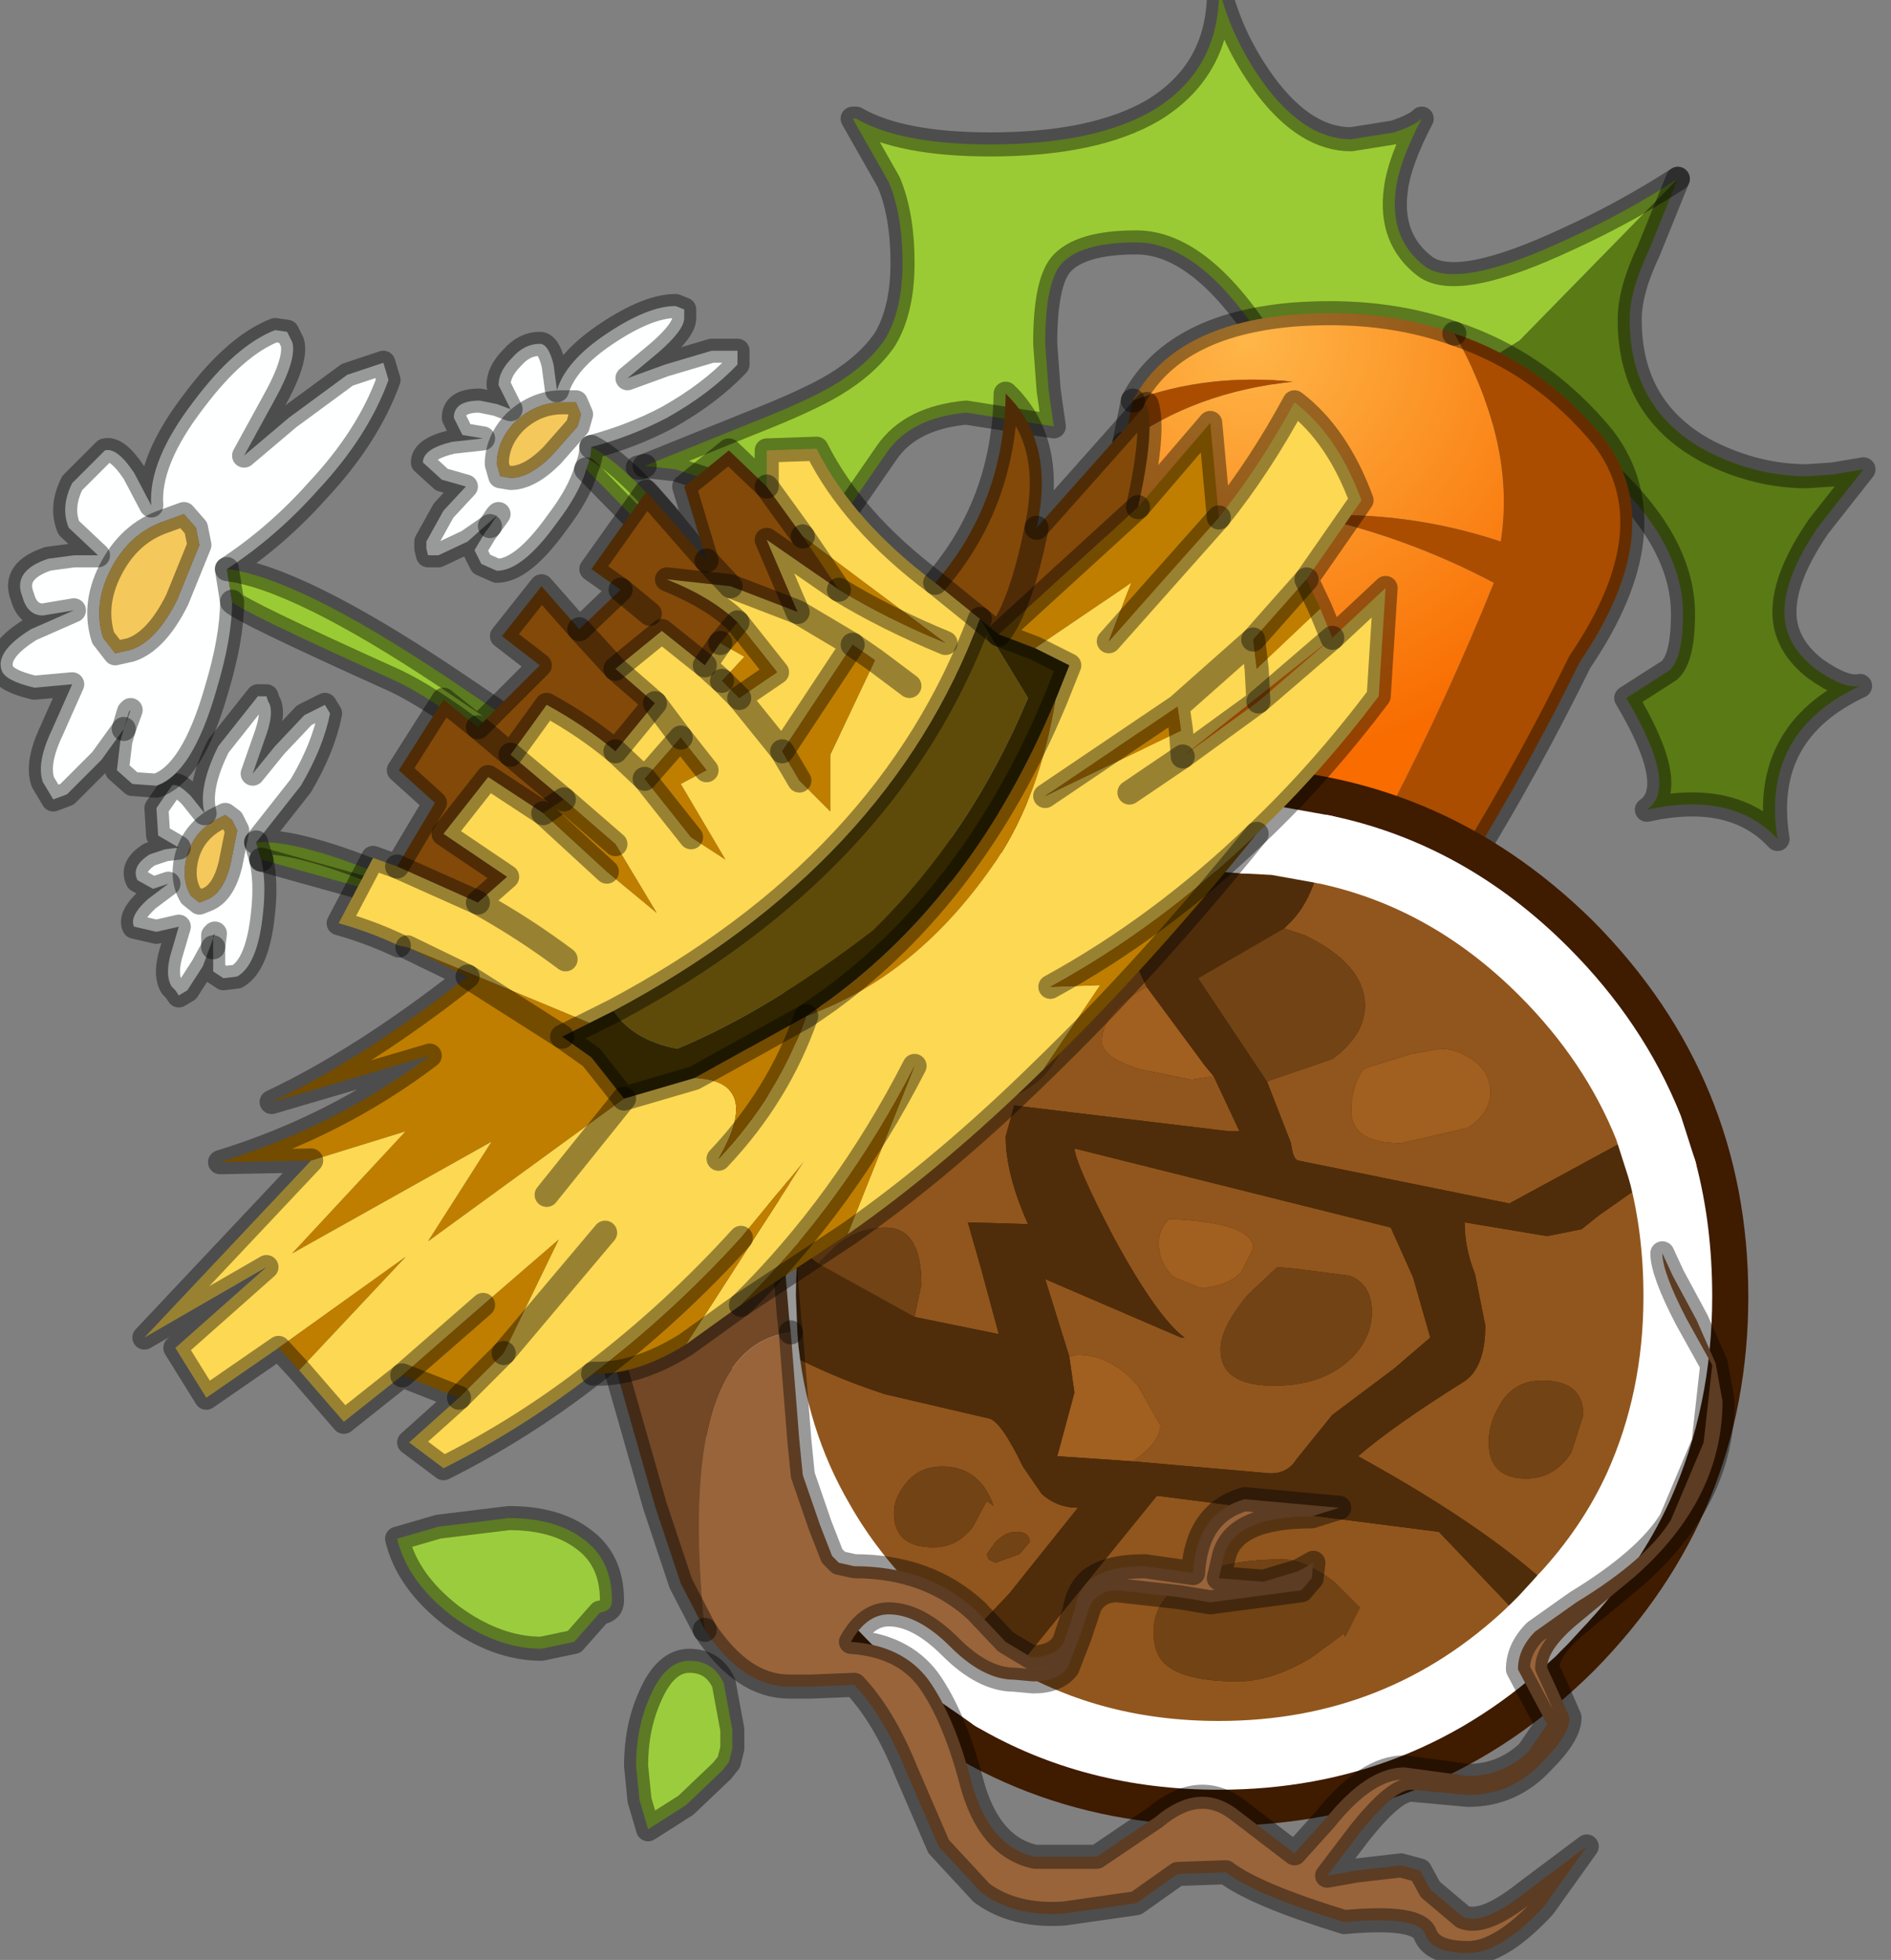 <?xml version="1.0" encoding="utf-8"?>
<svg version="1.1" id="Layer_1"
xmlns="http://www.w3.org/2000/svg"
xmlns:xlink="http://www.w3.org/1999/xlink"
width="55px" height="57px"
xml:space="preserve">
<rect width="100%" height="100%" fill="#808080" stroke="none"/>
<g id="PathID_478" transform="matrix(1, 0, 0, 1, 20.4, 22.75)">
<path style="fill:#9ACB34;fill-opacity:1" d="M23.8 -12.85L18.2 -9.35L16.55 -12.5Q14.6 -15.7 12.65 -15.7Q11 -15.7 10.45 -15.05Q10 -14.5 10 -12.75L10.1 -11.4L10.25 -10.35L7.7 -10.75Q6.1 -10.6 5.4 -9.6L3.95 -7.5L3.2 -6.3Q3.1 -7.6 0.95 -8.55L-0.75 -9.1L-1.65 -9.2L1.45 -10.45Q3.1 -11.1 3.85 -11.55Q4.85 -12.15 5.35 -12.9Q5.85 -13.75 5.85 -15.1Q5.85 -16.5 5.45 -17.45L4.4 -19.3L4.5 -19.3Q5.8 -18.55 8.4 -18.55Q11.45 -18.55 13.15 -19.55Q14.95 -20.65 15.05 -22.75L15.15 -22.75Q15.55 -21.4 16.45 -20.2Q17.6 -18.7 18.9 -18.7L20.15 -18.9Q20.75 -19.1 20.95 -19.3Q20.3 -18.05 20.2 -17.25Q20 -15.8 21.05 -15Q22 -14.3 25.2 -15.8Q26.85 -16.55 28.4 -17.55L23.8 -12.85" />
<path style="fill:#5A7A15;fill-opacity:1" d="M18.2 -9.35L23.8 -12.85L28.4 -17.55L27.55 -15.45Q27 -14.3 27 -13.45Q27 -10.8 29.3 -9.6Q30.7 -8.9 32.15 -8.9L32.9 -8.95L33.8 -9.1L32.5 -7.45Q31.5 -6 31.5 -4.95Q31.5 -4 32.4 -3.3Q33.25 -2.7 33.7 -2.8Q30.8 -1.45 31.3 1.65Q30 0.25 27.5 0.8Q28.45 0.15 26.9 -2.45L28.15 -3.25Q28.55 -3.6 28.55 -4.9Q28.55 -6.9 26.45 -8.9Q24.45 -10.8 22.8 -10.8L21.4 -10.45L18.2 -9.35" />
<path style="fill:none;stroke-width:0.7;stroke-linecap:round;stroke-linejoin:round;stroke-miterlimit:3;stroke:#000000;stroke-opacity:0.4" d="M28.4 -17.55Q26.85 -16.55 25.2 -15.8Q22 -14.3 21.05 -15Q20 -15.8 20.2 -17.25Q20.3 -18.05 20.95 -19.3Q20.75 -19.1 20.15 -18.9L18.9 -18.7Q17.6 -18.7 16.45 -20.2Q15.55 -21.4 15.15 -22.75L15.05 -22.75Q14.95 -20.65 13.15 -19.55Q11.45 -18.55 8.4 -18.55Q5.8 -18.55 4.5 -19.3L4.4 -19.3L5.45 -17.45Q5.85 -16.5 5.85 -15.1Q5.85 -13.75 5.35 -12.9Q4.85 -12.15 3.85 -11.55Q3.1 -11.1 1.45 -10.45L-1.65 -9.2L-0.75 -9.1L0.95 -8.55Q3.1 -7.6 3.2 -6.3L3.95 -7.5L5.4 -9.6Q6.1 -10.6 7.7 -10.75L10.25 -10.35L10.1 -11.4L10 -12.75Q10 -14.5 10.45 -15.05Q11 -15.7 12.65 -15.7Q14.6 -15.7 16.55 -12.5L18.2 -9.35" />
<path style="fill:none;stroke-width:0.7;stroke-linecap:round;stroke-linejoin:round;stroke-miterlimit:3;stroke:#000000;stroke-opacity:0.4" d="M28.4 -17.55L27.55 -15.45Q27 -14.3 27 -13.45Q27 -10.8 29.3 -9.6Q30.7 -8.9 32.15 -8.9L32.9 -8.95L33.8 -9.1L32.5 -7.45Q31.5 -6 31.5 -4.95Q31.5 -4 32.4 -3.3Q33.25 -2.7 33.7 -2.8Q30.8 -1.45 31.3 1.65Q30 0.25 27.5 0.8Q28.45 0.15 26.9 -2.45L28.15 -3.25Q28.55 -3.6 28.55 -4.9Q28.55 -6.9 26.45 -8.9Q24.45 -10.8 22.8 -10.8L21.4 -10.45L18.2 -9.35" />
<path style="fill:none;stroke-width:0.7;stroke-linecap:round;stroke-linejoin:round;stroke-miterlimit:3;stroke:#000000;stroke-opacity:0.4" d="M-1.65 -9.2L-1.75 -9.15L-1.85 -9.15L-1.65 -9.2z" />
</g>
<g id="PathID_479" transform="matrix(1, 0, 0, 1, 20.4, 22.75)">
<radialGradient
id="RadialGradID_304" gradientUnits="userSpaceOnUse" gradientTransform="matrix(0.015, 0, 0, 0.015, 15.9, -12.9)" spreadMethod ="pad" cx="0" cy="0" r="819.2" fx="0" fy="0" >
<stop  offset="0"  style="stop-color:#FFB648;stop-opacity:1" />
<stop  offset="1"  style="stop-color:#F86C00;stop-opacity:1" />
</radialGradient>
<path style="fill:url(#RadialGradID_304) " d="M17.2 -11.65Q14.7 -11.9 12.55 -11.1Q13.7 -13.3 17.2 -13.6Q19.8 -13.8 21.9 -13.05Q23.7 -9.85 23.25 -7Q20.55 -7.9 17.7 -7.75Q20.5 -7.15 23.05 -5.8Q20.35 0.9 16.5 6.85L14.1 6.35Q12.55 1.75 12.2 -4.05Q11.8 -7.15 12.3 -9.85Q14.35 -11.35 17.2 -11.65" />
<path style="fill:#AA4D00;fill-opacity:1" d="M16.5 6.85Q20.35 0.9 23.05 -5.8Q20.5 -7.15 17.7 -7.75Q20.55 -7.9 23.25 -7Q23.7 -9.85 21.9 -13.05Q24.45 -12.2 26.25 -10Q28.2 -7.4 25.55 -3.5Q22.55 2.6 18.9 7.35L16.5 6.85M12.55 -11.1Q14.7 -11.9 17.2 -11.65Q14.35 -11.35 12.3 -9.85L12.55 -11.1" />
<path style="fill:none;stroke-width:0.7;stroke-linecap:round;stroke-linejoin:round;stroke-miterlimit:3;stroke:#000000;stroke-opacity:0.4" d="M12.3 -9.85Q11.8 -7.15 12.2 -4.05Q12.55 1.75 14.1 6.35L16.5 6.85" />
<path style="fill:none;stroke-width:0.7;stroke-linecap:round;stroke-linejoin:round;stroke-miterlimit:3;stroke:#000000;stroke-opacity:0.4" d="M21.9 -13.05Q19.8 -13.8 17.2 -13.6Q13.7 -13.3 12.55 -11.1" />
<path style="fill:none;stroke-width:0.7;stroke-linecap:round;stroke-linejoin:round;stroke-miterlimit:3;stroke:#000000;stroke-opacity:0.4" d="M12.3 -9.85L12.55 -11.1" />
<path style="fill:none;stroke-width:0.7;stroke-linecap:round;stroke-linejoin:round;stroke-miterlimit:3;stroke:#000000;stroke-opacity:0.4" d="M21.9 -13.05Q24.45 -12.2 26.25 -10Q28.2 -7.4 25.55 -3.5Q22.55 2.6 18.9 7.35L16.5 6.85" />
</g>
<g id="PathID_480" transform="matrix(1, 0, 0, 1, 20.4, 22.75)">
<path style="fill:#3F1B00;fill-opacity:1" d="M4.15 25.85Q-0.35 21.3 -0.35 14.95Q-0.35 8.6 4.15 4.05Q8.7 -0.45 15.05 -0.45Q21.4 -0.45 25.95 4.05Q30.45 8.6 30.45 14.95Q30.45 21.3 25.95 25.85Q21.4 30.35 15.05 30.35Q8.7 30.35 4.15 25.85" />
</g>
<g id="PathID_481" transform="matrix(1, 0, 0, 1, 20.4, 22.75)">
<path style="fill:#91561D;fill-opacity:1" d="M16.95 4.25L17.15 4.05Q17.7 3.5 18 2.35L18.1 1.95Q21.7 2.7 24.5 5.5Q26.55 7.55 27.55 10.05L23.5 12.25L17.35 11Q17.2 10.95 17.15 10.5L16.45 8.7L18.35 8.05Q19.3 7.35 19.3 6.5Q19.3 5.3 17.55 4.45L16.95 4.25M3.4 14L1.9 12.85Q2.5 8.65 5.65 5.5Q7.75 3.4 10.35 2.45Q12.55 1.6 15.05 1.6L15.75 1.65L12.55 5.1L12.95 5.95Q11.65 6.65 11.65 7.55Q11.65 8 12.75 8.35L14.25 8.65L14.9 8.55L15.65 10.15L15.35 10.15L9.1 9.4L8.85 10.3Q8.85 11.4 9.5 12.85L7.75 12.8L8.15 14.2L8.65 16.05L6.2 15.55L6.4 14.6Q6.4 12.95 5.35 12.95Q4.6 12.95 3.95 13.45L3.4 14M1.8 16.2Q3.35 17.15 5.35 17.8L8.35 18.5Q8.7 18.55 9.35 19.9L9.9 20.7Q10.35 21.1 10.95 21.1L8.95 23.6L7.05 25.6L5.65 24.35Q4.3 23 3.45 21.5Q2.05 19.1 1.8 16.2M8.5 26.6L13.25 20.75L21.45 21.8L23.55 24L24.15 24.7Q20.35 28.3 15.05 28.3Q11.4 28.3 8.5 26.6M25.05 23.75Q23.1 21.8 19.1 19.6Q20.15 18.7 22.15 17.45Q22.8 17.05 22.8 15.8L22.5 14.3Q22.2 13.55 22.2 12.8L24.6 13.2L25.6 13L26.1 12.6L27.95 11.3Q28.4 13 28.4 14.95Q28.4 17.95 27.25 20.5Q26.45 22.25 25.05 23.75M22.95 9.05Q22.95 8.4 22.4 8.05Q21.95 7.75 21.5 7.75L20.65 7.9L19.35 8.3L19.25 8.35Q18.9 8.85 18.9 9.55Q18.9 10.5 20.35 10.5L22.3 10.05Q22.95 9.6 22.95 9.05M23.2 18.15Q22.9 18.65 22.9 19.2Q22.9 20.25 24 20.25Q24.8 20.25 25.3 19.5L25.65 18.4Q25.65 17.4 24.45 17.4Q23.6 17.4 23.2 18.15M13.35 18.7L12.7 17.55Q11.9 16.65 10.95 16.65L10.7 16.7L10 14.45L13.95 16.15L14.05 16.15Q13.25 15.55 12 13.25Q10.9 11.15 10.85 10.65L20.05 12.95L20.7 14.4L21.2 16.15L20.15 17.05L18.35 18.4L17.3 19.7Q17.05 20.1 16.55 20.1L12.55 19.75Q13.35 19.2 13.35 18.7M6.5 8.45Q6.5 9.35 7.75 9.35Q10.15 9.35 10.75 7Q10.75 6.25 9.3 6.25L8.9 6.25L8.6 6.3Q7.7 6.6 7.2 7.05Q6.5 7.65 6.5 8.45M8.3 20.9L8.5 21.05Q8.1 19.9 7 19.9Q6.3 19.9 5.9 20.45Q5.6 20.85 5.6 21.25Q5.6 22.25 6.75 22.25Q7.45 22.25 7.9 21.65L8.3 20.9M8.3 22.45L8.35 22.6L8.55 22.7L9.25 22.45L9.55 22.1Q9.55 21.8 9.15 21.8Q8.85 21.8 8.55 22.1L8.3 22.45M18.85 14.35L17.3 14.15L16.75 14.1L15.9 14.9Q15.1 15.85 15.1 16.5Q15.1 17.55 16.65 17.55Q18.05 17.55 18.85 16.8Q19.5 16.2 19.5 15.4Q19.5 14.6 18.85 14.35M16.05 13.55Q16.05 12.8 13.6 12.7Q13.3 13 13.3 13.4Q13.3 14 13.75 14.4L14.5 14.7Q15.25 14.7 15.7 14.25L16.05 13.55M13.15 24.7Q13.15 25.25 13.4 25.55Q13.9 26.15 15.6 26.15Q16.6 26.15 17.75 25.45L18.7 24.75L18.7 24.85L18.75 24.8L19.15 24L18.4 23.25Q17.55 22.6 16.9 22.6Q14.9 22.6 13.9 23.35Q13.15 23.9 13.15 24.7" />
<path style="fill:#A15F20;fill-opacity:1" d="M14.25 8.65L12.75 8.35Q11.65 8 11.65 7.55Q11.65 6.65 12.95 5.95L14.65 8.25L14.9 8.55L14.25 8.65M22.3 10.05L20.35 10.5Q18.9 10.5 18.9 9.55Q18.9 8.85 19.25 8.35L19.35 8.3L20.65 7.9L21.5 7.75Q21.95 7.75 22.4 8.05Q22.95 8.4 22.95 9.05Q22.95 9.6 22.3 10.05M12.55 19.75L10.35 19.6L10.85 17.75L10.7 16.7L10.95 16.65Q11.9 16.65 12.7 17.55L13.35 18.7Q13.35 19.2 12.55 19.75M15.7 14.25Q15.25 14.7 14.5 14.7L13.75 14.4Q13.3 14 13.3 13.4Q13.3 13 13.6 12.7Q16.05 12.8 16.05 13.55L15.7 14.25" />
<path style="fill:#4F2D0B;fill-opacity:1" d="M27.95 11.3L26.1 12.6L25.6 13L24.6 13.2L22.2 12.8Q22.2 13.55 22.5 14.3L22.8 15.8Q22.8 17.05 22.15 17.45Q20.15 18.7 19.1 19.6Q23.1 21.8 25.05 23.75L24.5 24.35L24.15 24.7L23.55 24L21.45 21.8L13.25 20.75L8.5 26.6L8 26.25L7.05 25.6L8.95 23.6L10.95 21.1Q10.35 21.1 9.9 20.7L9.35 19.9Q8.7 18.55 8.35 18.5L5.35 17.8Q3.35 17.15 1.8 16.2L1.75 14.95Q1.75 13.85 1.9 12.85L3.4 14L6.2 15.55L8.65 16.05L8.15 14.2L7.75 12.8L9.5 12.85Q8.85 11.4 8.85 10.3L9.1 9.4L15.35 10.15L15.65 10.15L14.9 8.55L14.65 8.25L12.95 5.95L12.55 5.1L15.75 1.65L16.7 1.7L18.1 1.95L18 2.35Q17.7 3.5 17.15 4.05L16.95 4.25L14.45 5.7L16.25 8.4L16.45 8.7L17.15 10.5Q17.2 10.95 17.35 11L23.5 12.25L27.55 10.05L27.95 11.3M10.85 17.75L10.35 19.6L12.55 19.75L16.55 20.1Q17.05 20.1 17.3 19.7L18.35 18.4L20.15 17.05L21.2 16.15L20.7 14.4L20.05 12.95L10.85 10.65Q10.9 11.15 12 13.25Q13.25 15.55 14.05 16.15L13.95 16.15L10 14.45L10.7 16.7L10.85 17.75" />
<path style="fill:#724315;fill-opacity:1" d="M17.55 4.45Q19.3 5.3 19.3 6.5Q19.3 7.35 18.35 8.05L16.45 8.7L16.25 8.4L14.45 5.7L16.95 4.25L17.55 4.45M3.95 13.45Q4.6 12.95 5.35 12.95Q6.4 12.95 6.4 14.6L6.2 15.55L3.4 14L3.95 13.45M24.45 17.4Q25.65 17.4 25.65 18.4L25.3 19.5Q24.8 20.25 24 20.25Q22.9 20.25 22.9 19.2Q22.9 18.65 23.2 18.15Q23.6 17.4 24.45 17.4M7.2 7.05Q7.7 6.6 8.6 6.3L8.9 6.25L9.3 6.25Q10.75 6.25 10.75 7Q10.15 9.35 7.75 9.35Q6.5 9.35 6.5 8.45Q6.5 7.65 7.2 7.05M7.9 21.65Q7.45 22.25 6.75 22.25Q5.6 22.25 5.6 21.25Q5.6 20.85 5.9 20.45Q6.3 19.9 7 19.9Q8.1 19.9 8.5 21.05L8.3 20.9L7.9 21.65M8.55 22.1Q8.85 21.8 9.15 21.8Q9.55 21.8 9.55 22.1L9.25 22.45L8.55 22.7L8.35 22.6L8.3 22.45L8.55 22.1M19.5 15.4Q19.5 16.2 18.85 16.8Q18.05 17.55 16.65 17.55Q15.1 17.55 15.1 16.5Q15.1 15.85 15.9 14.9L16.75 14.1L17.3 14.15L18.85 14.35Q19.5 14.6 19.5 15.4M13.9 23.35Q14.9 22.6 16.9 22.6Q17.55 22.6 18.4 23.25L19.15 24L18.75 24.8L18.7 24.85L18.7 24.75L17.75 25.45Q16.6 26.15 15.6 26.15Q13.9 26.15 13.4 25.55Q13.15 25.25 13.15 24.7Q13.15 23.9 13.9 23.35" />
<path style="fill:none;stroke-width:2;stroke-linecap:round;stroke-linejoin:round;stroke-miterlimit:3;stroke:#FFFFFF;stroke-opacity:1" d="M18.1 1.95L16.7 1.7L15.75 1.65" />
<path style="fill:none;stroke-width:2;stroke-linecap:round;stroke-linejoin:round;stroke-miterlimit:3;stroke:#FFFFFF;stroke-opacity:1" d="M1.9 12.85Q1.75 13.85 1.75 14.95L1.8 16.2" />
<path style="fill:none;stroke-width:2;stroke-linecap:round;stroke-linejoin:round;stroke-miterlimit:3;stroke:#FFFFFF;stroke-opacity:1" d="M7.05 25.6L8 26.25L8.5 26.6" />
<path style="fill:none;stroke-width:2;stroke-linecap:round;stroke-linejoin:round;stroke-miterlimit:3;stroke:#FFFFFF;stroke-opacity:1" d="M24.15 24.7L24.5 24.35L25.05 23.75" />
<path style="fill:none;stroke-width:2;stroke-linecap:round;stroke-linejoin:round;stroke-miterlimit:3;stroke:#FFFFFF;stroke-opacity:1" d="M27.95 11.3L27.55 10.05Q26.55 7.55 24.5 5.5Q21.7 2.7 18.1 1.95" />
<path style="fill:none;stroke-width:2;stroke-linecap:round;stroke-linejoin:round;stroke-miterlimit:3;stroke:#FFFFFF;stroke-opacity:1" d="M27.95 11.3Q28.4 13 28.4 14.95Q28.4 17.95 27.25 20.5Q26.45 22.25 25.05 23.75" />
<path style="fill:none;stroke-width:2;stroke-linecap:round;stroke-linejoin:round;stroke-miterlimit:3;stroke:#FFFFFF;stroke-opacity:1" d="M1.9 12.85Q2.5 8.65 5.65 5.5Q7.75 3.4 10.35 2.45Q12.55 1.6 15.05 1.6L15.75 1.65" />
<path style="fill:none;stroke-width:2;stroke-linecap:round;stroke-linejoin:round;stroke-miterlimit:3;stroke:#FFFFFF;stroke-opacity:1" d="M7.05 25.6L5.65 24.35Q4.3 23 3.45 21.5Q2.05 19.1 1.8 16.2" />
<path style="fill:none;stroke-width:2;stroke-linecap:round;stroke-linejoin:round;stroke-miterlimit:3;stroke:#FFFFFF;stroke-opacity:1" d="M24.15 24.7Q20.35 28.3 15.05 28.3Q11.4 28.3 8.5 26.6" />
</g>
<g id="PathID_482" transform="matrix(1, 0, 0, 1, 20.4, 22.75)">
<path style="fill:#99643A;fill-opacity:1" d="M2.6 16L2.85 19.15L2.95 20.15L3.45 21.6L3.8 22.5L4 22.7L4.45 22.8Q6.6 22.8 8 24.1L8.85 25L9.6 25.45Q10.3 25.45 10.55 25L10.85 24.1Q10.95 23.5 11.3 23.2Q11.8 22.8 12.9 22.8L14.3 23Q14.4 21.25 15.8 20.85L18.55 21.1L17.75 21.35Q15.5 21.35 15.2 22.5L15.05 23.15L16.35 23.25L17.35 22.95L17.8 22.7L17.75 23.15L17.45 23.5L14.8 23.85L13.9 23.7L12.1 23.5Q11.55 23.5 11.3 23.95L11 24.85L10.65 25.75Q10.35 26.15 9.65 26.15L9.1 26.1Q8.2 26.1 7.25 25.15Q6.3 24.2 5.45 24.2Q4.8 24.2 4.35 25Q5.85 25.1 6.6 26.1Q7.35 27.15 7.85 29.05Q8.35 30.95 9.7 31.25L11.5 31.25L13.2 30.1Q14.45 29.05 15.55 29.85L17.25 31.15L18.15 30.15Q19.35 28.65 20.45 28.65L22.3 28.9Q23.3 28.9 24.05 28.2L24.6 27.4L24.2 26.65L23.75 25.8Q23.75 25.2 24.25 24.7L25.45 23.85Q27.5 22.6 28.2 21.45L29.15 19.2L29.4 16.95L28.65 15.6Q27.95 14.25 27.95 13.7L28.25 14.35L28.95 15.65L29.5 16.9L29.7 18Q29.7 20.85 27.15 23.1L25.4 24.55Q24.6 25.25 24.6 25.75L24.9 26.4L25.25 27.2Q25.25 27.7 24.5 28.45Q23.6 29.45 22.3 29.45L20.65 29.3Q20.15 29.3 19.15 30.55L18.2 31.8L19.05 31.65L20.35 31.5L20.9 31.65L21.2 32.2L22.15 33Q22.75 33.25 23.95 32.3L25.75 30.95L24.5 32.7Q23.25 34.05 22.3 34.05Q21.25 34.05 21.05 33.5Q20.85 32.95 18.7 33.15Q16.1 32.35 15.25 31.7L13.85 31.75L12.65 32.6L10.55 32.9Q9.1 33 8.15 32.3L6.9 30.95L5.95 28.75Q5.3 27.15 4.45 26.25L3.2 26.3L2.55 26.3Q1.2 26.3 0.1 24.65Q-0.75 16.4 2.6 16" />
<path style="fill:#724827;fill-opacity:1" d="M2.6 16Q-0.75 16.4 0.1 24.65L-0.6 23.3L-1.35 21.05L-3.05 15.1Q-4.4 10.35 -1.05 10.8Q2.25 11.2 2.25 11.9L2.55 15.55L2.6 16" />
<path style="fill:#9BCC3D;fill-opacity:1" d="M0.6 28.75L-0.45 29.75L-1.55 30.45L-1.8 29.6L-1.9 28.6Q-1.9 27.5 -1.5 26.6Q-1.05 25.55 -0.35 25.55Q0.35 25.55 0.65 26.2L0.9 27.55L0.9 28.1L0.8 28.5L0.6 28.75M-3.45 22Q-2.6 22.6 -2.6 23.8Q-2.6 24.1 -2.95 24.15L-3.7 25L-4.65 25.2Q-5.95 25.2 -7.25 24.25Q-8.55 23.25 -8.85 22L-7.65 21.65L-5.6 21.4Q-4.25 21.4 -3.45 22" />
<path style="fill:none;stroke-width:0.7;stroke-linecap:round;stroke-linejoin:round;stroke-miterlimit:3;stroke:#000000;stroke-opacity:0.4" d="M0.1 24.65Q1.2 26.3 2.55 26.3L3.2 26.3L4.45 26.25Q5.3 27.15 5.95 28.75L6.9 30.95L8.15 32.3Q9.1 33 10.55 32.9L12.65 32.6L13.85 31.75L15.25 31.7Q16.1 32.35 18.7 33.15Q20.85 32.95 21.05 33.5Q21.25 34.05 22.3 34.05Q23.25 34.05 24.5 32.7L25.75 30.95L23.95 32.3Q22.75 33.25 22.15 33L21.2 32.2L20.9 31.65L20.35 31.5L19.05 31.65L18.2 31.8L19.15 30.55Q20.15 29.3 20.65 29.3L22.3 29.45Q23.6 29.45 24.5 28.45Q25.25 27.7 25.25 27.2L24.9 26.4L24.6 25.75Q24.6 25.25 25.4 24.55L27.15 23.1Q29.7 20.85 29.7 18L29.5 16.9L28.95 15.65L28.25 14.35L27.95 13.7Q27.95 14.25 28.65 15.6L29.4 16.95L29.15 19.2L28.2 21.45Q27.5 22.6 25.45 23.85L24.25 24.7Q23.75 25.2 23.75 25.8L24.2 26.65L24.6 27.4L24.05 28.2Q23.3 28.9 22.3 28.9L20.45 28.65Q19.35 28.65 18.15 30.15L17.25 31.15L15.55 29.85Q14.45 29.05 13.2 30.1L11.5 31.25L9.7 31.25Q8.35 30.95 7.85 29.05Q7.35 27.15 6.6 26.1Q5.85 25.1 4.35 25Q4.8 24.2 5.45 24.2Q6.3 24.2 7.25 25.15Q8.2 26.1 9.1 26.1L9.65 26.15Q10.35 26.15 10.65 25.75L11 24.85L11.3 23.95Q11.55 23.5 12.1 23.5L13.9 23.7L14.8 23.85L17.45 23.5L17.75 23.15L17.8 22.7L17.35 22.95L16.35 23.25L15.05 23.15L15.2 22.5Q15.5 21.35 17.75 21.35L18.55 21.1L15.8 20.85Q14.4 21.25 14.3 23L12.9 22.8Q11.8 22.8 11.3 23.2Q10.95 23.5 10.85 24.1L10.55 25Q10.3 25.45 9.6 25.45L8.85 25L8 24.1Q6.6 22.8 4.45 22.8L4 22.7L3.8 22.5L3.45 21.6L2.95 20.15L2.85 19.15L2.6 16" />
<path style="fill:none;stroke-width:0.7;stroke-linecap:round;stroke-linejoin:round;stroke-miterlimit:3;stroke:#000000;stroke-opacity:0.4" d="M0.1 24.65L-0.6 23.3L-1.35 21.05L-3.05 15.1Q-4.4 10.35 -1.05 10.8Q2.25 11.2 2.25 11.9L2.55 15.55L2.6 16" />
<path style="fill:none;stroke-width:0.7;stroke-linecap:round;stroke-linejoin:round;stroke-miterlimit:3;stroke:#000000;stroke-opacity:0.4" d="M0.8 28.5L0.9 28.1L0.9 27.55L0.65 26.2Q0.35 25.55 -0.35 25.55Q-1.05 25.55 -1.5 26.6Q-1.9 27.5 -1.9 28.6L-1.8 29.6L-1.55 30.45L-0.45 29.75L0.6 28.75L0.8 28.5z" />
<path style="fill:none;stroke-width:0.7;stroke-linecap:round;stroke-linejoin:round;stroke-miterlimit:3;stroke:#000000;stroke-opacity:0.4" d="M-5.6 21.4L-7.65 21.65L-8.85 22Q-8.55 23.25 -7.25 24.25Q-5.95 25.2 -4.65 25.2L-3.7 25L-2.95 24.15Q-2.6 24.1 -2.6 23.8Q-2.6 22.6 -3.45 22Q-4.25 21.4 -5.6 21.4z" />
</g>
<g id="PathID_483" transform="matrix(1, 0, 0, 1, 20.4, 22.75)">
<path style="fill:#FEFFFF;fill-opacity:1" d="M-12.8 2.25Q-12.65 2.9 -12.75 3.8Q-12.9 5.3 -13.5 5.65L-13.9 5.7L-14.2 5.5L-14.2 5L-14.2 4.8L-14.15 4.4L-14.5 5.35L-14.95 6.05L-15.2 6.2L-15.3 6.05L-15.4 5.95Q-15.6 5.65 -15.45 5.05L-15.2 4.2L-15.85 4.35L-16.5 4.2Q-16.65 3.9 -16.1 3.4L-15.5 2.95L-15.95 3.1L-16.4 2.85Q-16.6 2.45 -16.05 2.1L-15.6 1.95L-15.2 1.9L-15.8 1.55L-15.85 0.75L-15.4 0.1Q-15.25 0 -14.85 0.4L-14.45 0.9Q-14.65 0.15 -14.05 -1.05L-12.9 -2.5L-12.65 -2.5L-12.6 -2.35Q-12.4 -2.05 -12.7 -1.25L-13.05 -0.25L-12.4 -1.05L-11.55 -1.95L-10.95 -2.25L-10.8 -2Q-11 -1 -11.65 0.1L-12.95 1.75L-12.8 2.25M-14.15 1.1Q-14.75 1.45 -14.95 2.1Q-15.15 2.8 -14.85 3.3L-14.6 3.5L-14.35 3.4Q-13.9 3.2 -13.7 2.4L-13.5 1.4L-13.65 1.1L-13.85 0.95L-14.15 1.1M-14.15 4.4L-14.2 4.45L-14.2 4.8" />
<path style="fill:#9ACB34;fill-opacity:1" d="M-7.5 4.1L-8.2 3.75Q-9.15 3.25 -9.75 3.1L-12.8 2.25L-12.95 1.75Q-11.75 1.65 -8.9 2.85L-6.45 3.95L-7.5 4.1" />
<path style="fill:#F4C85B;fill-opacity:1" d="M-13.85 0.95L-13.65 1.1L-13.5 1.4L-13.7 2.4Q-13.9 3.2 -14.35 3.4L-14.6 3.5L-14.85 3.3Q-15.15 2.8 -14.95 2.1Q-14.75 1.45 -14.15 1.1L-13.85 0.95" />
<path style="fill:none;stroke-width:0.7;stroke-linecap:round;stroke-linejoin:round;stroke-miterlimit:3;stroke:#000000;stroke-opacity:0.4" d="M-12.8 2.25Q-12.65 2.9 -12.75 3.8Q-12.9 5.3 -13.5 5.65L-13.9 5.7L-14.2 5.5L-14.2 5L-14.2 4.8L-14.5 5.35L-14.95 6.05L-15.2 6.2L-15.3 6.05L-15.4 5.95Q-15.6 5.65 -15.45 5.05L-15.2 4.2L-15.85 4.35L-16.5 4.2Q-16.65 3.9 -16.1 3.4L-15.5 2.95L-15.95 3.1L-16.4 2.85Q-16.6 2.45 -16.05 2.1L-15.6 1.95L-15.2 1.9L-15.8 1.55L-15.85 0.75L-15.4 0.1Q-15.25 0 -14.85 0.4L-14.45 0.9Q-14.65 0.15 -14.05 -1.05L-12.9 -2.5L-12.65 -2.5L-12.6 -2.35Q-12.4 -2.05 -12.7 -1.25L-13.05 -0.25L-12.4 -1.05L-11.55 -1.95L-10.95 -2.25L-10.8 -2Q-11 -1 -11.65 0.1L-12.95 1.75Q-11.75 1.65 -8.9 2.85L-6.45 3.95L-5.65 4.35" />
<path style="fill:none;stroke-width:0.7;stroke-linecap:round;stroke-linejoin:round;stroke-miterlimit:3;stroke:#000000;stroke-opacity:0.4" d="M-12.8 2.25L-9.75 3.1Q-9.15 3.25 -8.2 3.75L-7.5 4.1L-6.45 3.95" />
<path style="fill:none;stroke-width:0.7;stroke-linecap:round;stroke-linejoin:round;stroke-miterlimit:3;stroke:#000000;stroke-opacity:0.4" d="M-14.15 1.1Q-14.75 1.45 -14.95 2.1Q-15.15 2.8 -14.85 3.3L-14.6 3.5L-14.35 3.4Q-13.9 3.2 -13.7 2.4L-13.5 1.4L-13.65 1.1L-13.85 0.95L-14.15 1.1z" />
<path style="fill:none;stroke-width:0.7;stroke-linecap:round;stroke-linejoin:round;stroke-miterlimit:3;stroke:#000000;stroke-opacity:0.4" d="M-12.95 1.75L-12.8 2.25" />
<path style="fill:none;stroke-width:0.7;stroke-linecap:round;stroke-linejoin:round;stroke-miterlimit:3;stroke:#000000;stroke-opacity:0.4" d="M-14.2 4.8L-14.2 4.45L-14.15 4.4L-14.2 4.8z" />
</g>
<g id="PathID_484" transform="matrix(1, 0, 0, 1, 20.4, 22.75)">
<path style="fill:#FEFFFF;fill-opacity:1" d="M-13.65 -5.25Q-13.65 -4.2 -14.1 -2.7Q-14.8 -0.25 -15.85 0.1L-16.55 0.05L-17 -0.35L-16.9 -1.2L-16.8 -1.55L-17.45 -0.65L-18.45 0.35L-18.85 0.5L-19 0.25L-19.15 0Q-19.35 -0.55 -18.9 -1.5L-18.3 -2.85L-19.4 -2.75Q-20.25 -2.95 -20.35 -3.25Q-20.55 -3.8 -19.5 -4.45L-18.25 -5L-19.15 -4.85Q-19.6 -4.85 -19.75 -5.4Q-20.05 -6.15 -19 -6.5L-18.25 -6.6L-17.55 -6.6L-18.4 -7.4Q-18.65 -8 -18.3 -8.7L-17.35 -9.65Q-17 -9.75 -16.5 -9L-16 -8.05Q-16.1 -9.35 -14.75 -11.1Q-13.55 -12.7 -12.4 -13.15L-12.05 -13.1L-11.9 -12.8Q-11.75 -12.3 -12.45 -11.05L-13.3 -9.5L-12 -10.6L-10.3 -11.85L-9.25 -12.2L-9.1 -11.7Q-9.7 -10.05 -11.15 -8.5Q-12.35 -7.15 -13.8 -6.2L-13.65 -5.25M-15.05 -7.8L-15.6 -7.6Q-16.65 -7.25 -17.2 -6.15Q-17.7 -5.15 -17.4 -4.2L-17.05 -3.75L-16.6 -3.85Q-15.85 -4.1 -15.25 -5.3L-14.6 -6.9L-14.7 -7.4L-15.05 -7.8M-16.6 -2.1L-16.65 -2.05L-16.8 -1.55L-16.6 -2.1" />
<path style="fill:#F4C85B;fill-opacity:1" d="M-14.7 -7.4L-14.6 -6.9L-15.25 -5.3Q-15.85 -4.1 -16.6 -3.85L-17.05 -3.75L-17.4 -4.2Q-17.7 -5.15 -17.2 -6.15Q-16.65 -7.25 -15.6 -7.6L-15.05 -7.8L-14.7 -7.4" />
<path style="fill:#9ACB34;fill-opacity:1" d="M-5.3 -0.6L-5.5 -0.6L-6.55 -1.45Q-7.95 -2.5 -8.9 -2.95Q-13.45 -5 -13.65 -5.25L-13.8 -6.2Q-11.75 -5.95 -7.4 -3.05L-3.7 -0.55L-5.3 -0.6" />
<path style="fill:none;stroke-width:0.7;stroke-linecap:round;stroke-linejoin:round;stroke-miterlimit:3;stroke:#000000;stroke-opacity:0.4" d="M-13.65 -5.25Q-13.65 -4.2 -14.1 -2.7Q-14.8 -0.25 -15.85 0.1L-16.55 0.05L-17 -0.35L-16.9 -1.2L-16.8 -1.55L-17.45 -0.65L-18.45 0.35L-18.85 0.5L-19 0.25L-19.15 0Q-19.35 -0.55 -18.9 -1.5L-18.3 -2.85L-19.4 -2.75Q-20.25 -2.95 -20.35 -3.25Q-20.55 -3.8 -19.5 -4.45L-18.25 -5L-19.15 -4.85Q-19.6 -4.85 -19.75 -5.4Q-20.05 -6.15 -19 -6.5L-18.25 -6.6L-17.55 -6.6L-18.4 -7.4Q-18.65 -8 -18.3 -8.7L-17.35 -9.65Q-17 -9.75 -16.5 -9L-16 -8.05Q-16.1 -9.35 -14.75 -11.1Q-13.55 -12.7 -12.4 -13.15L-12.05 -13.1L-11.9 -12.8Q-11.75 -12.3 -12.45 -11.05L-13.3 -9.5L-12 -10.6L-10.3 -11.85L-9.25 -12.2L-9.1 -11.7Q-9.7 -10.05 -11.15 -8.5Q-12.35 -7.15 -13.8 -6.2Q-11.75 -5.95 -7.4 -3.05L-3.7 -0.55L-2.5 0.35" />
<path style="fill:none;stroke-width:0.7;stroke-linecap:round;stroke-linejoin:round;stroke-miterlimit:3;stroke:#000000;stroke-opacity:0.4" d="M-15.05 -7.8L-15.6 -7.6Q-16.65 -7.25 -17.2 -6.15Q-17.7 -5.15 -17.4 -4.2L-17.05 -3.75L-16.6 -3.85Q-15.85 -4.1 -15.25 -5.3L-14.6 -6.9L-14.7 -7.4L-15.05 -7.8z" />
<path style="fill:none;stroke-width:0.7;stroke-linecap:round;stroke-linejoin:round;stroke-miterlimit:3;stroke:#000000;stroke-opacity:0.4" d="M-16.8 -1.55L-16.65 -2.05L-16.6 -2.1L-16.8 -1.55z" />
<path style="fill:none;stroke-width:0.7;stroke-linecap:round;stroke-linejoin:round;stroke-miterlimit:3;stroke:#000000;stroke-opacity:0.4" d="M-13.8 -6.2L-13.65 -5.25Q-13.45 -5 -8.9 -2.95Q-7.95 -2.5 -6.55 -1.45L-5.5 -0.6L-5.3 -0.6L-3.7 -0.55" />
</g>
<g id="PathID_485" transform="matrix(1, 0, 0, 1, 20.4, 22.75)">
<path style="fill:#FEFFFF;fill-opacity:1" d="M-3.35 -9.1Q-3.55 -8.4 -4.2 -7.55Q-5.2 -6.15 -5.95 -6.15L-6.4 -6.35L-6.6 -6.75L-6.3 -7.25L-6.15 -7.45L-5.9 -7.8L-6.8 -7L-7.65 -6.6L-7.95 -6.6L-8 -6.8L-8 -7L-7.5 -7.9L-6.85 -8.6L-7.55 -8.8L-8.1 -9.3Q-8.1 -9.7 -7.25 -9.9L-6.35 -10L-6.95 -10.1L-7.2 -10.6Q-7.2 -11.1 -6.45 -11.1L-5.95 -11L-5.55 -10.85L-5.9 -11.55Q-5.9 -11.95 -5.5 -12.35Q-5.15 -12.75 -4.7 -12.75Q-4.45 -12.75 -4.3 -12.15L-4.2 -11.4Q-3.95 -12.25 -2.75 -13.05Q-1.55 -13.85 -0.75 -13.85L-0.5 -13.75L-0.5 -13.5Q-0.5 -13.15 -1.25 -12.5L-2.15 -11.75L-1.05 -12.15L0.3 -12.55L1.05 -12.55L1.05 -12.15Q0.25 -11.3 -1 -10.6Q-2.05 -10.05 -3.2 -9.75Q-3.2 -9.45 -3.35 -9.1M-3.65 -11.05L-4.05 -11.05Q-4.8 -11.05 -5.4 -10.5Q-5.95 -9.95 -5.95 -9.25L-5.85 -8.9L-5.55 -8.85Q-5 -8.85 -4.35 -9.5L-3.6 -10.35L-3.5 -10.7L-3.65 -11.05M-5.9 -7.8L-5.95 -7.75L-6.15 -7.45" />
<path style="fill:#9ACB34;fill-opacity:1" d="M0.8 -4.25L0.35 -5.05L-0.85 -6.55L-3.35 -9.1Q-3.2 -9.45 -3.2 -9.75Q-1.95 -9.1 0.15 -6.3L1.95 -3.85L0.8 -4.25" />
<path style="fill:#F4C85B;fill-opacity:1" d="M-3.5 -10.7L-3.6 -10.35L-4.35 -9.5Q-5 -8.85 -5.55 -8.85L-5.85 -8.9L-5.95 -9.25Q-5.95 -9.95 -5.4 -10.5Q-4.8 -11.05 -4.05 -11.05L-3.65 -11.05L-3.5 -10.7" />
<path style="fill:none;stroke-width:0.7;stroke-linecap:round;stroke-linejoin:round;stroke-miterlimit:3;stroke:#000000;stroke-opacity:0.4" d="M-3.2 -9.75Q-1.95 -9.1 0.15 -6.3L1.95 -3.85L2.55 -3" />
<path style="fill:none;stroke-width:0.7;stroke-linecap:round;stroke-linejoin:round;stroke-miterlimit:3;stroke:#000000;stroke-opacity:0.4" d="M-3.35 -9.1L-0.85 -6.55L0.35 -5.05L0.8 -4.25L1.95 -3.85" />
<path style="fill:none;stroke-width:0.7;stroke-linecap:round;stroke-linejoin:round;stroke-miterlimit:3;stroke:#000000;stroke-opacity:0.4" d="M-3.35 -9.1Q-3.55 -8.4 -4.2 -7.55Q-5.2 -6.15 -5.95 -6.15L-6.4 -6.35L-6.6 -6.75L-6.3 -7.25L-6.15 -7.45L-6.8 -7L-7.65 -6.6L-7.95 -6.6L-8 -6.8L-8 -7L-7.5 -7.9L-6.85 -8.6L-7.55 -8.8L-8.1 -9.3Q-8.1 -9.7 -7.25 -9.9L-6.35 -10L-6.95 -10.1L-7.2 -10.6Q-7.2 -11.1 -6.45 -11.1L-5.95 -11L-5.55 -10.85L-5.9 -11.55Q-5.9 -11.95 -5.5 -12.35Q-5.15 -12.75 -4.7 -12.75Q-4.45 -12.75 -4.3 -12.15L-4.2 -11.4Q-3.95 -12.25 -2.75 -13.05Q-1.55 -13.85 -0.75 -13.85L-0.5 -13.75L-0.5 -13.5Q-0.5 -13.15 -1.25 -12.5L-2.15 -11.75L-1.05 -12.15L0.3 -12.55L1.05 -12.55L1.05 -12.15Q0.25 -11.3 -1 -10.6Q-2.05 -10.05 -3.2 -9.75Q-3.2 -9.45 -3.35 -9.1z" />
<path style="fill:none;stroke-width:0.7;stroke-linecap:round;stroke-linejoin:round;stroke-miterlimit:3;stroke:#000000;stroke-opacity:0.4" d="M-3.65 -11.05L-4.05 -11.05Q-4.8 -11.05 -5.4 -10.5Q-5.95 -9.95 -5.95 -9.25L-5.85 -8.9L-5.55 -8.85Q-5 -8.85 -4.35 -9.5L-3.6 -10.35L-3.5 -10.7L-3.65 -11.05z" />
<path style="fill:none;stroke-width:0.7;stroke-linecap:round;stroke-linejoin:round;stroke-miterlimit:3;stroke:#000000;stroke-opacity:0.4" d="M-6.15 -7.45L-5.95 -7.75L-5.9 -7.8L-6.15 -7.45z" />
</g>
<g id="PathID_486" transform="matrix(1, 0, 0, 1, 20.4, 22.75)">
<path style="fill:#834909;fill-opacity:1" d="M8.65 -4.3Q9.3 -5.15 9.75 -7.4Q9.3 -5.15 8.65 -4.3L8.1 -4.75L6.8 -5.8Q8.8 -8.1 8.85 -11.3Q10.3 -9.9 9.75 -7.4L12.95 -11Q13.2 -10.25 12.7 -8L8.65 -4.3M-4 0.5L-4.6 0.9L-6.2 -0.15L-7.5 1.5L-5.65 2.75L-6.5 3.5L-8.85 2.45L-7.75 0.6L-8.8 -0.35L-7.5 -2.4L-6.5 -1.6L-4.7 -3.4L-5.8 -4.25L-4.65 -5.7L-3.55 -4.45L-2.35 -5.6L-3.2 -6.2L-1.6 -8.45L0.15 -6.45L-0.5 -8.6L0.8 -9.65L1.9 -8.6L2.95 -7.15L4 -5.6L1.9 -7.05L2.8 -4.95L0.85 -5.7L-1 -5.9Q0.35 -5.35 1.05 -4.65L0.55 -4.05L0.1 -3.4L-1.15 -4.4L-2.5 -3.3L-3.55 -4.45L-2.5 -3.3L-1.35 -2.3L-2.5 -0.9Q-3.4 -1.65 -4.5 -2.25L-5.55 -0.8L-6.5 -1.6L-5.55 -0.8L-4 0.5M0.15 -6.45L0.85 -5.7L0.15 -6.45M-2.35 -5.6L-1.5 -4.9L-2.35 -5.6" />
<path style="fill:#FDD853;fill-opacity:1" d="M10 0.4L13.95 -1.5L14 -0.75L16.2 -2.35L16.15 -3.3L18 -5.05L18.35 -4.2L19.9 -5.65L19.7 -2.5Q18 -0.25 16.15 1.5Q13.35 4.2 10.15 5.95L11.6 5.9L9.95 8.35Q7.05 11.2 4.25 13.15L6.2 8.25Q4.15 12.25 1.15 15.2L-0.45 16.35L3 11L1.15 13.25Q-0.85 15.45 -3.15 17.2Q-5.2 18.8 -7.5 19.95L-8.5 19.2L-7.05 17.9L-5.75 16.6L-4.15 13.3L-6.35 15.2L-8.7 17.25L-10.4 18.6L-11.7 17.1L-8.6 13.8L-12.3 16.45L-14.4 17.9L-15.3 16.45L-12.65 14.1L-16.2 16.15L-11.35 11L-8.6 10.15L-11.9 13.7L-6.1 10.45L-7.95 13.35L-2.25 9.2L-4.5 12L-2.25 9.2L-0.2 8.6Q1.8 8.7 0.5 10.95Q2.25 9.1 3.05 6.8Q6.3 5.65 8.6 2.25Q9.85 0.35 10.3 -2.4L10.7 -3.4L9.7 -3.9L12.5 -5.8L11.85 -4.1L15.05 -7.7Q16.25 -9.2 17.25 -11.05Q18.5 -10.1 19.2 -8.2L17.6 -5.9L16.05 -4.15L13.85 -2.2M2.85 -0.05L3.75 0.85L3.75 -0.8L5.05 -3.55L6.05 -2.8L5.05 -3.55L4.4 -4L2.8 -4.95L1.9 -7.05L4 -5.6Q5.4 -4.75 7.1 -4.05L2.95 -7.15L1.9 -8.6L1.9 -9.65L3.35 -9.7Q4.4 -7.6 6.8 -5.8L8.1 -4.75Q5.45 2.4 -2.55 6.65L-3.25 7L-8.55 4.8L-8.8 4.75Q-9.65 4.35 -10.55 4.1L-9.55 2.2L-8.85 2.45L-6.5 3.5Q-5.15 4.25 -3.95 5.15Q-5.15 4.25 -6.5 3.5L-5.65 2.75L-7.5 1.5L-6.2 -0.15L-4.6 0.9L-2.75 2.6L-1.3 3.8L-2.5 1.8L-4 0.5L-5.55 -0.8L-4.5 -2.25Q-3.4 -1.65 -2.5 -0.9L-1.35 -2.3L-2.5 -3.3L-1.15 -4.4L0.1 -3.4L0.6 -2.95L1.1 -2.45L2.35 -0.9M2.35 -0.9L2.85 -0.05L1.1 -2.45L2.2 -3.2L1.05 -4.65Q0.35 -5.35 -1 -5.9L0.85 -5.7L2.8 -4.95L4.4 -4L2.35 -0.9M1.25 -3.65L0.6 -2.95L0.1 -3.4L0.55 -4.05L1.25 -3.65M16.05 -4.15L16.15 -3.3L16.2 -2.35L18.35 -4.2L14 -0.75L12.45 0.3L13.95 -1.5L13.85 -2.2L10 0.4L16.05 -4.15M18.35 -4.2L16.2 -2.35M12.45 0.3L14 -0.75M-1.35 -2.3L-0.6 -1.3L-1.65 -0.1L-0.3 1.6L0.7 2.25L-0.6 0.05L0.15 -0.35L-0.6 -1.3L-1.35 -2.3M-1.65 -0.1L-2.5 -0.9L-1.65 -0.1M-2.8 13.1L-5.75 16.6L-2.8 13.1" />
<path style="fill:#BF7E00;fill-opacity:1" d="M11.85 -4.1L12.5 -5.8L9.7 -3.9L8.65 -4.3L12.7 -8L14.8 -10.45L15.05 -7.7L11.85 -4.1M16.15 -3.3L16.05 -4.15L17.6 -5.9L18 -5.05L16.15 -3.3M11.6 5.9L10.15 5.95Q13.35 4.2 16.15 1.5Q13 5.4 9.95 8.35L11.6 5.9M4.25 13.15L1.15 15.2Q4.15 12.25 6.2 8.25L4.25 13.15M1.15 13.25L3 11L-0.45 16.35Q-1.9 17.25 -3.15 17.2Q-0.85 15.45 1.15 13.25M-5.75 16.6L-7.05 17.9L-8.7 17.25L-6.35 15.2L-4.15 13.3L-5.75 16.6M-8.6 13.8L-11.7 17.1L-12.3 16.45L-8.6 13.8M-3.25 7L-4.05 7.4L-3.2 8L-2.25 9.2L-7.95 13.35L-6.1 10.45L-11.9 13.7L-8.6 10.15L-11.35 11L-14 11.05Q-10.6 10 -7.9 7.95L-12.5 9.3Q-9.85 8.05 -6.8 5.65L-8.55 4.8L-3.25 7M3.75 -0.8L3.75 0.85L2.85 -0.05L2.35 -0.9L4.4 -4L5.05 -3.55L3.75 -0.8M0.6 -2.95L1.25 -3.65L0.55 -4.05L1.05 -4.65L2.2 -3.2L1.1 -2.45L0.6 -2.95M-0.2 8.6L3.05 6.8L3.7 6.35Q7.95 3.25 10.3 -2.4Q9.85 0.35 8.6 2.25Q6.3 5.65 3.05 6.8Q2.25 9.1 0.5 10.95Q1.8 8.7 -0.2 8.6M2.95 -7.15L7.1 -4.05Q5.4 -4.75 4 -5.6L2.95 -7.15M10 0.4L13.85 -2.2L13.95 -1.5L10 0.4M-1.65 -0.1L-0.6 -1.3L0.15 -0.35L-0.6 0.05L0.7 2.25L-0.3 1.6L-1.65 -0.1M-4 0.5L-2.5 1.8L-1.3 3.8L-2.75 2.6L-4.6 0.9L-4 0.5M-6.8 5.65L-4.05 7.4L-6.8 5.65" />
<path style="fill:#312600;fill-opacity:1" d="M9.7 -3.9L10.7 -3.4L10.3 -2.4Q7.95 3.25 3.7 6.35L3.05 6.8L-0.2 8.6L-2.25 9.2L-3.2 8L-4.05 7.4L-3.25 7L-2.55 6.65Q-2 7.5 -0.7 7.75Q1.95 6.65 5 4.3Q7.85 1.5 9.5 -2.45L8.1 -4.75L8.65 -4.3L9.7 -3.9" />
<path style="fill:#5E4B09;fill-opacity:1" d="M8.1 -4.75L9.5 -2.45Q7.85 1.5 5 4.3Q1.95 6.65 -0.7 7.75Q-2 7.5 -2.55 6.65Q5.45 2.4 8.1 -4.75" />
<path style="fill:none;stroke-width:0.7;stroke-linecap:round;stroke-linejoin:round;stroke-miterlimit:3;stroke:#000000;stroke-opacity:0.4" d="M6.8 -5.8Q8.8 -8.1 8.85 -11.3Q10.3 -9.9 9.75 -7.4L12.95 -11Q13.2 -10.25 12.7 -8L14.8 -10.45L15.05 -7.7Q16.25 -9.2 17.25 -11.05Q18.5 -10.1 19.2 -8.2L17.6 -5.9L18 -5.05L18.35 -4.2L19.9 -5.65L19.7 -2.5Q18 -0.25 16.15 1.5Q13 5.4 9.95 8.35Q7.05 11.2 4.25 13.15L1.15 15.2L-0.45 16.35Q-1.9 17.25 -3.15 17.2Q-5.2 18.8 -7.5 19.95L-8.5 19.2L-7.05 17.9L-8.7 17.25L-10.4 18.6L-11.7 17.1L-12.3 16.45L-14.4 17.9L-15.3 16.45L-12.65 14.1L-16.2 16.15L-11.35 11L-14 11.05Q-10.6 10 -7.9 7.95L-12.5 9.3Q-9.85 8.05 -6.8 5.65L-8.55 4.8" />
<path style="fill:none;stroke-width:0.7;stroke-linecap:round;stroke-linejoin:round;stroke-miterlimit:3;stroke:#000000;stroke-opacity:0.4" d="M-8.8 4.75Q-9.65 4.35 -10.55 4.1L-9.55 2.2L-8.85 2.45L-7.75 0.6L-8.8 -0.35L-7.5 -2.4L-6.5 -1.6L-4.7 -3.4L-5.8 -4.25L-4.65 -5.7L-3.55 -4.45L-2.35 -5.6L-3.2 -6.2L-1.6 -8.45L0.15 -6.45L-0.5 -8.6L0.8 -9.65L1.9 -8.6L1.9 -9.65L3.35 -9.7Q4.4 -7.6 6.8 -5.8L8.1 -4.75L8.65 -4.3Q9.3 -5.15 9.75 -7.4" />
<path style="fill:none;stroke-width:0.7;stroke-linecap:round;stroke-linejoin:round;stroke-miterlimit:3;stroke:#000000;stroke-opacity:0.4" d="M2.95 -7.15L1.9 -8.6" />
<path style="fill:none;stroke-width:0.7;stroke-linecap:round;stroke-linejoin:round;stroke-miterlimit:3;stroke:#000000;stroke-opacity:0.4" d="M4.4 -4L5.05 -3.55L6.05 -2.8" />
<path style="fill:none;stroke-width:0.7;stroke-linecap:round;stroke-linejoin:round;stroke-miterlimit:3;stroke:#000000;stroke-opacity:0.4" d="M4.4 -4L2.8 -4.95L0.85 -5.7L-1 -5.9Q0.35 -5.35 1.05 -4.65L2.2 -3.2L1.1 -2.45L2.35 -0.9L4.4 -4z" />
<path style="fill:none;stroke-width:0.7;stroke-linecap:round;stroke-linejoin:round;stroke-miterlimit:3;stroke:#000000;stroke-opacity:0.4" d="M0.55 -4.05L0.1 -3.4L0.6 -2.95" />
<path style="fill:none;stroke-width:0.7;stroke-linecap:round;stroke-linejoin:round;stroke-miterlimit:3;stroke:#000000;stroke-opacity:0.4" d="M0.55 -4.05L1.05 -4.65" />
<path style="fill:none;stroke-width:0.7;stroke-linecap:round;stroke-linejoin:round;stroke-miterlimit:3;stroke:#000000;stroke-opacity:0.4" d="M0.6 -2.95L1.1 -2.45" />
<path style="fill:none;stroke-width:0.7;stroke-linecap:round;stroke-linejoin:round;stroke-miterlimit:3;stroke:#000000;stroke-opacity:0.4" d="M2.35 -0.9L2.85 -0.05" />
<path style="fill:none;stroke-width:0.7;stroke-linecap:round;stroke-linejoin:round;stroke-miterlimit:3;stroke:#000000;stroke-opacity:0.4" d="M8.1 -4.75Q5.45 2.4 -2.55 6.65L-3.25 7L-4.05 7.4L-3.2 8L-2.25 9.2L-0.2 8.6L3.05 6.8L3.7 6.35Q7.95 3.25 10.3 -2.4L10.7 -3.4L9.7 -3.9L8.65 -4.3L12.7 -8" />
<path style="fill:none;stroke-width:0.7;stroke-linecap:round;stroke-linejoin:round;stroke-miterlimit:3;stroke:#000000;stroke-opacity:0.4" d="M4 -5.6Q5.4 -4.75 7.1 -4.05" />
<path style="fill:none;stroke-width:0.7;stroke-linecap:round;stroke-linejoin:round;stroke-miterlimit:3;stroke:#000000;stroke-opacity:0.4" d="M2.95 -7.15L4 -5.6L1.9 -7.05L2.8 -4.95" />
<path style="fill:none;stroke-width:0.7;stroke-linecap:round;stroke-linejoin:round;stroke-miterlimit:3;stroke:#000000;stroke-opacity:0.4" d="M0.85 -5.7L0.15 -6.45" />
<path style="fill:none;stroke-width:0.7;stroke-linecap:round;stroke-linejoin:round;stroke-miterlimit:3;stroke:#000000;stroke-opacity:0.4" d="M13.85 -2.2L13.95 -1.5L14 -0.75L16.2 -2.35L16.15 -3.3L16.05 -4.15L13.85 -2.2L10 0.4" />
<path style="fill:none;stroke-width:0.7;stroke-linecap:round;stroke-linejoin:round;stroke-miterlimit:3;stroke:#000000;stroke-opacity:0.4" d="M11.85 -4.1L15.05 -7.7" />
<path style="fill:none;stroke-width:0.7;stroke-linecap:round;stroke-linejoin:round;stroke-miterlimit:3;stroke:#000000;stroke-opacity:0.4" d="M17.6 -5.9L16.05 -4.15" />
<path style="fill:none;stroke-width:0.7;stroke-linecap:round;stroke-linejoin:round;stroke-miterlimit:3;stroke:#000000;stroke-opacity:0.4" d="M16.2 -2.35L18.35 -4.2" />
<path style="fill:none;stroke-width:0.7;stroke-linecap:round;stroke-linejoin:round;stroke-miterlimit:3;stroke:#000000;stroke-opacity:0.4" d="M16.15 1.5Q13.35 4.2 10.15 5.95" />
<path style="fill:none;stroke-width:0.7;stroke-linecap:round;stroke-linejoin:round;stroke-miterlimit:3;stroke:#000000;stroke-opacity:0.4" d="M3.05 6.8Q2.25 9.1 0.5 10.95" />
<path style="fill:none;stroke-width:0.7;stroke-linecap:round;stroke-linejoin:round;stroke-miterlimit:3;stroke:#000000;stroke-opacity:0.4" d="M1.15 15.2Q4.15 12.25 6.2 8.25" />
<path style="fill:none;stroke-width:0.7;stroke-linecap:round;stroke-linejoin:round;stroke-miterlimit:3;stroke:#000000;stroke-opacity:0.4" d="M12.45 0.3L14 -0.75" />
<path style="fill:none;stroke-width:0.7;stroke-linecap:round;stroke-linejoin:round;stroke-miterlimit:3;stroke:#000000;stroke-opacity:0.4" d="M-6.5 -1.6L-5.55 -0.8L-4.5 -2.25Q-3.4 -1.65 -2.5 -0.9L-1.35 -2.3L-2.5 -3.3L-3.55 -4.45" />
<path style="fill:none;stroke-width:0.7;stroke-linecap:round;stroke-linejoin:round;stroke-miterlimit:3;stroke:#000000;stroke-opacity:0.4" d="M-1.5 -4.9L-2.35 -5.6" />
<path style="fill:none;stroke-width:0.7;stroke-linecap:round;stroke-linejoin:round;stroke-miterlimit:3;stroke:#000000;stroke-opacity:0.4" d="M-2.5 -3.3L-1.15 -4.4L0.1 -3.4" />
<path style="fill:none;stroke-width:0.7;stroke-linecap:round;stroke-linejoin:round;stroke-miterlimit:3;stroke:#000000;stroke-opacity:0.4" d="M-0.6 -1.3L-1.35 -2.3" />
<path style="fill:none;stroke-width:0.7;stroke-linecap:round;stroke-linejoin:round;stroke-miterlimit:3;stroke:#000000;stroke-opacity:0.4" d="M-2.5 -0.9L-1.65 -0.1L-0.6 -1.3L0.15 -0.35" />
<path style="fill:none;stroke-width:0.7;stroke-linecap:round;stroke-linejoin:round;stroke-miterlimit:3;stroke:#000000;stroke-opacity:0.4" d="M-0.3 1.6L-1.65 -0.1" />
<path style="fill:none;stroke-width:0.7;stroke-linecap:round;stroke-linejoin:round;stroke-miterlimit:3;stroke:#000000;stroke-opacity:0.4" d="M-4.6 0.9L-2.75 2.6" />
<path style="fill:none;stroke-width:0.7;stroke-linecap:round;stroke-linejoin:round;stroke-miterlimit:3;stroke:#000000;stroke-opacity:0.4" d="M-2.5 1.8L-4 0.5L-4.6 0.9L-6.2 -0.15L-7.5 1.5L-5.65 2.75L-6.5 3.5Q-5.15 4.25 -3.95 5.15" />
<path style="fill:none;stroke-width:0.7;stroke-linecap:round;stroke-linejoin:round;stroke-miterlimit:3;stroke:#000000;stroke-opacity:0.4" d="M-8.85 2.45L-6.5 3.5" />
<path style="fill:none;stroke-width:0.7;stroke-linecap:round;stroke-linejoin:round;stroke-miterlimit:3;stroke:#000000;stroke-opacity:0.4" d="M-2.25 9.2L-4.5 12" />
<path style="fill:none;stroke-width:0.7;stroke-linecap:round;stroke-linejoin:round;stroke-miterlimit:3;stroke:#000000;stroke-opacity:0.4" d="M-4.05 7.4L-6.8 5.65" />
<path style="fill:none;stroke-width:0.7;stroke-linecap:round;stroke-linejoin:round;stroke-miterlimit:3;stroke:#000000;stroke-opacity:0.4" d="M-5.75 16.6L-7.05 17.9" />
<path style="fill:none;stroke-width:0.7;stroke-linecap:round;stroke-linejoin:round;stroke-miterlimit:3;stroke:#000000;stroke-opacity:0.4" d="M-8.7 17.25L-6.35 15.2" />
<path style="fill:none;stroke-width:0.7;stroke-linecap:round;stroke-linejoin:round;stroke-miterlimit:3;stroke:#000000;stroke-opacity:0.4" d="M-5.75 16.6L-2.8 13.1" />
<path style="fill:none;stroke-width:0.7;stroke-linecap:round;stroke-linejoin:round;stroke-miterlimit:3;stroke:#000000;stroke-opacity:0.4" d="M-4 0.5L-5.55 -0.8" />
<path style="fill:none;stroke-width:0.7;stroke-linecap:round;stroke-linejoin:round;stroke-miterlimit:3;stroke:#000000;stroke-opacity:0.4" d="M-3.15 17.2Q-0.85 15.45 1.15 13.25" />
</g>
</svg>
